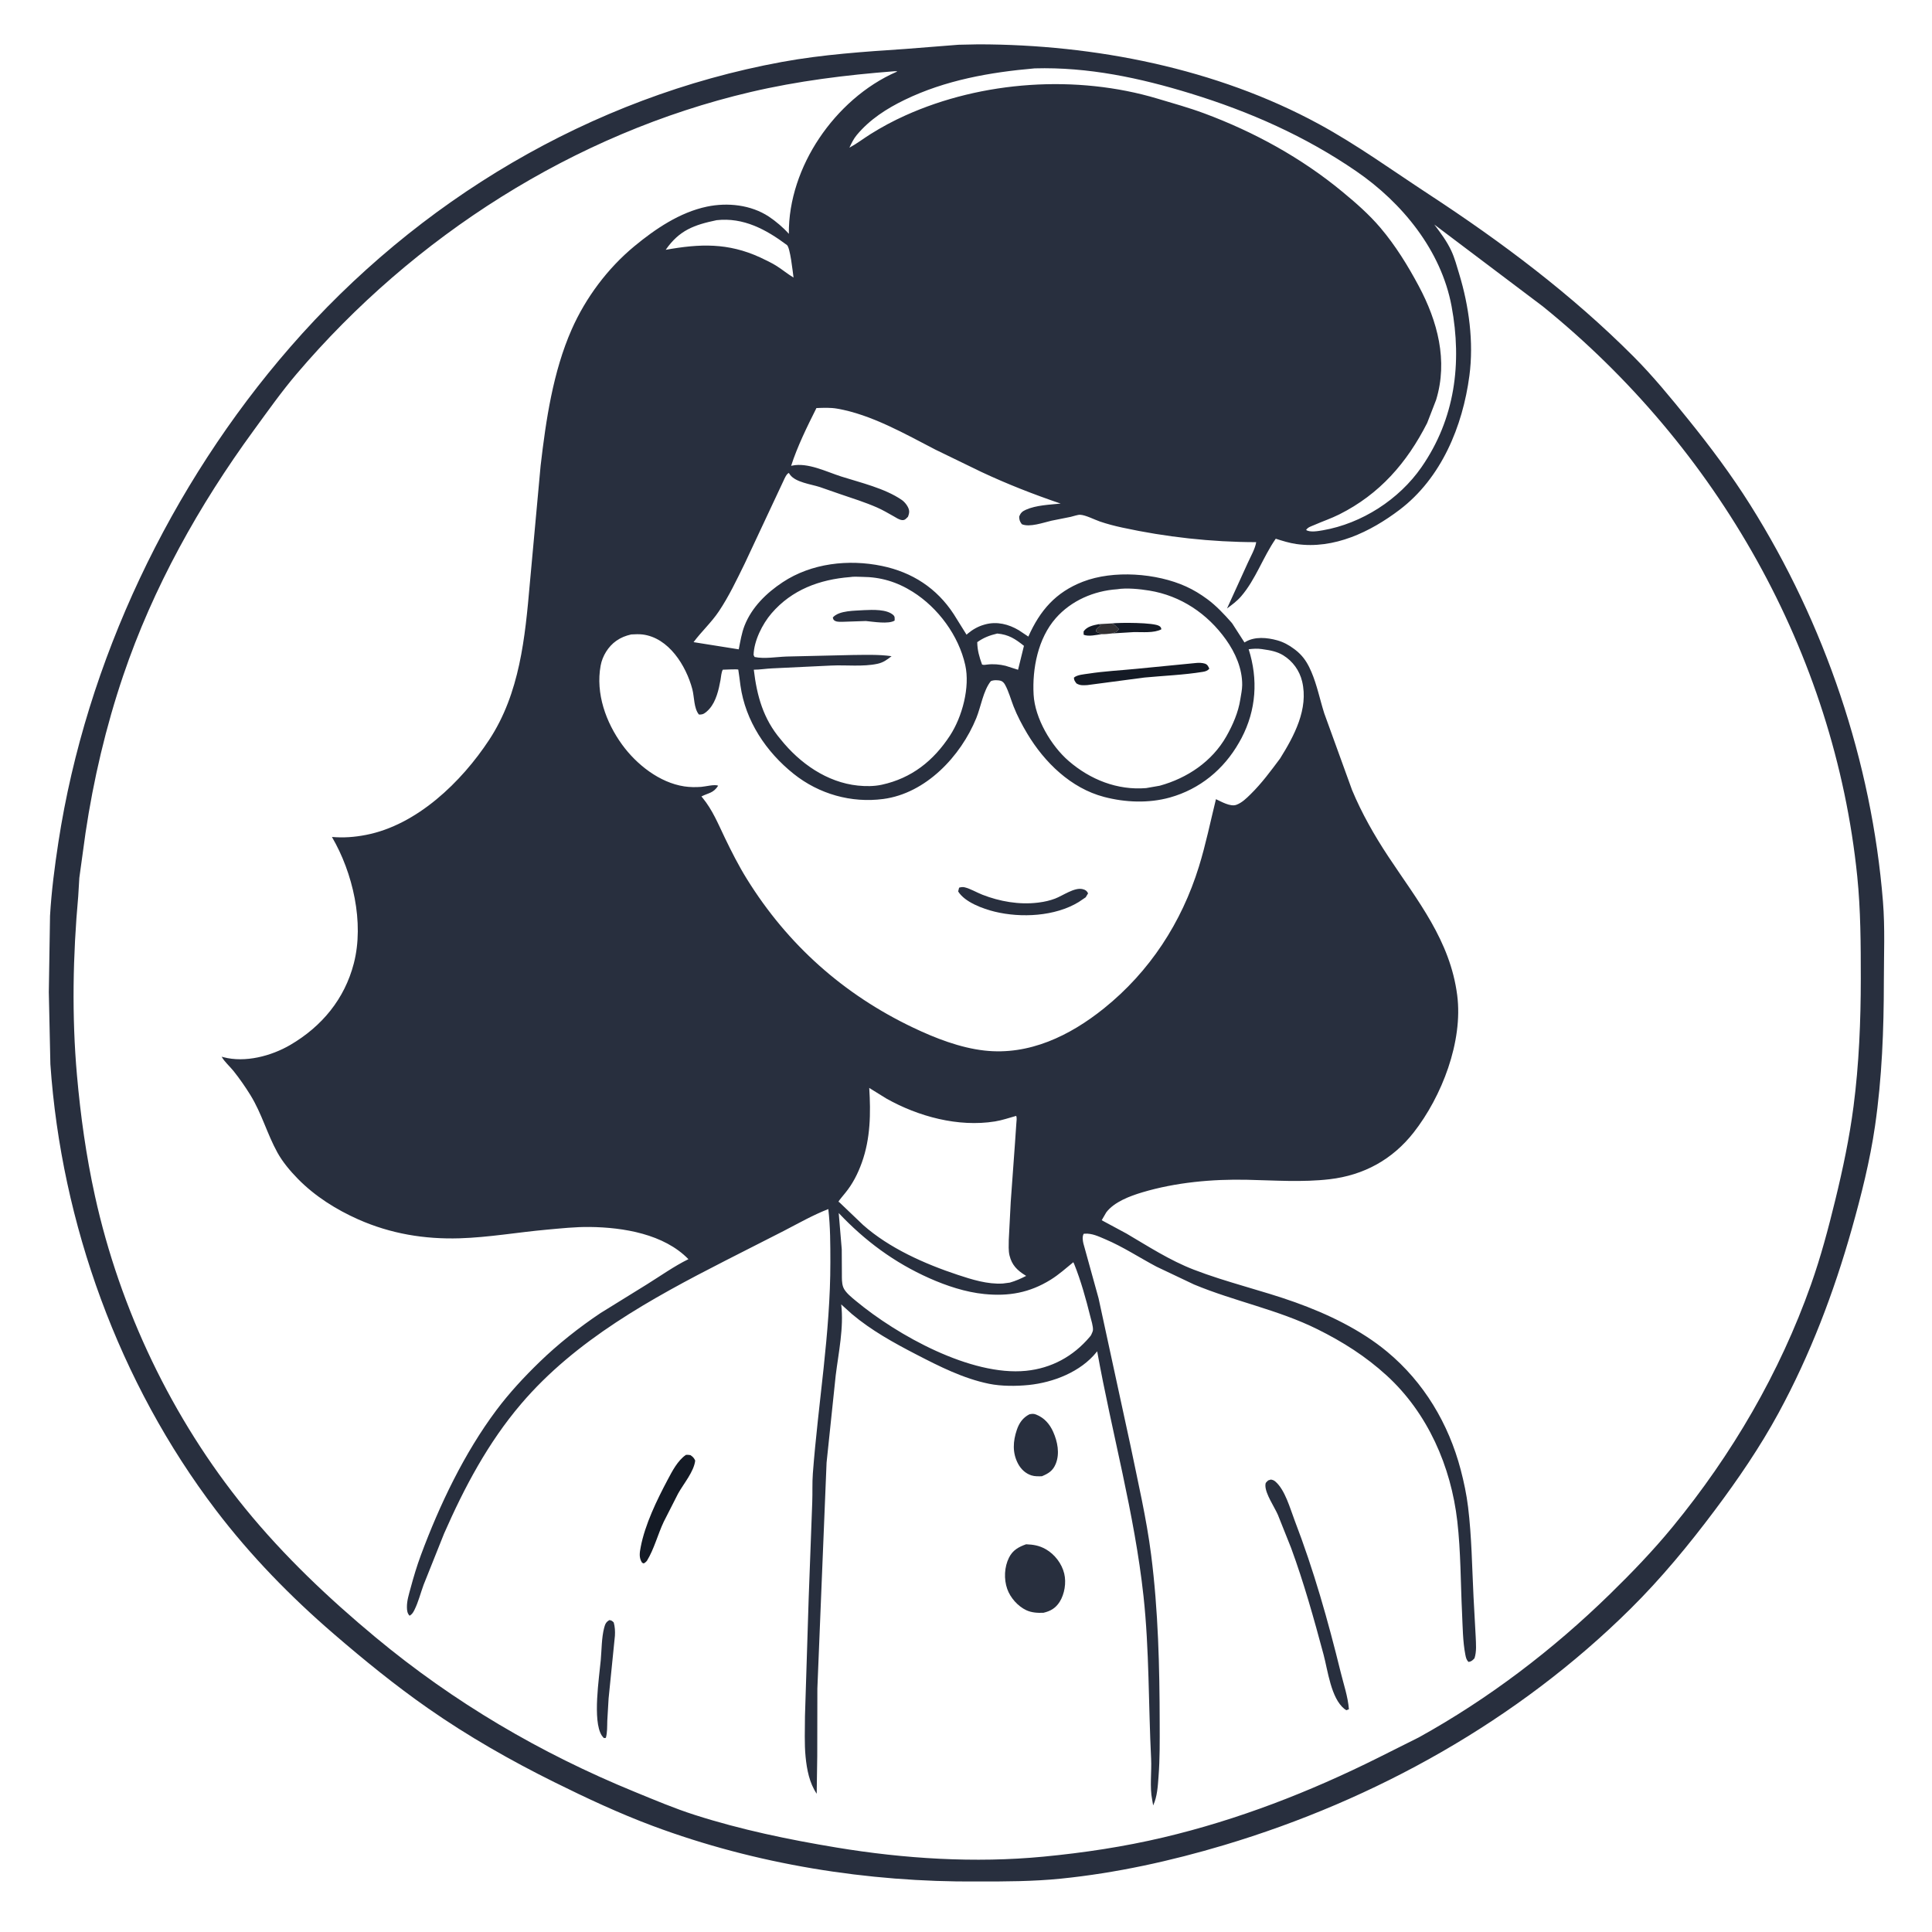 <?xml version="1.0" encoding="utf-8" ?>
<svg xmlns="http://www.w3.org/2000/svg" xmlns:xlink="http://www.w3.org/1999/xlink" width="512" height="512">
	<path fill="#282F3E" transform="scale(0.667 0.667)" d="M380.84 17.781L388.753 17.615C434.863 17.66 483.313 27.161 524.051 49.312C539.181 57.54 553.349 67.811 567.75 77.239C596.779 96.246 624.437 117.009 648.991 141.619C656.784 149.429 663.838 158.068 670.764 166.641C679.586 177.564 687.914 188.692 695.4 200.598C725.059 247.767 743.639 302.596 748.128 358.161C748.971 368.606 748.495 379.383 748.487 389.86C748.473 409.222 747.754 428.158 744.98 447.358C742.999 461.073 739.506 474.952 735.746 488.281C728.6 513.612 719.219 538.256 706.642 561.414C699.312 574.911 690.564 587.709 681.365 599.987C671.051 613.753 660.077 627.064 647.84 639.188C603.095 683.515 546.53 715.101 486.375 733.084C465.224 739.407 443.444 744.202 421.461 746.424C410.507 747.531 399.316 747.565 388.312 747.546C344.76 747.872 300.242 740.73 259.374 725.478C246.015 720.492 233.052 714.432 220.286 708.103C202.924 699.496 186.114 689.924 170.206 678.833C157.123 669.711 144.72 659.615 132.648 649.211C115.466 634.403 99.567 618.108 85.818 600.041C47.318 549.45 24.382 486.132 20.015 422.812L19.397 394.18L19.877 363.896C20.436 354.153 21.73 344.195 23.21 334.556C34.228 262.803 67.73 192.588 115.339 137.874C165.94 79.72 234.642 38.56 310.688 24.608C326.862 21.641 343.471 20.535 359.861 19.436L380.84 17.781ZM355.345 28.312C336.148 29.782 316.997 32.167 298.232 36.562C228.155 52.979 164.318 93.913 117.843 148.567C111.833 155.635 106.298 163.474 100.823 170.968C79.09 200.712 60.778 233.48 48.938 268.463C42.055 288.799 37.146 309.739 33.975 330.962L31.523 348.75L31.081 356.069C28.955 379.616 28.492 403.583 30.575 427.166C32.007 443.384 34.224 459.265 37.727 475.18C47.621 520.13 68.395 563.72 97.486 599.409C112.793 618.188 130.606 635.075 149.215 650.535C180.395 676.44 214.645 696.572 252.14 711.918C260.04 715.151 267.859 718.48 276 721.087C294.388 726.978 313.364 730.912 332.388 734.061C359.303 738.517 387.339 740.287 414.551 737.681C430.617 736.142 446.534 733.75 462.249 730.033C491.922 723.016 520.349 711.963 547.585 698.373L563.719 690.293C591.436 674.963 616.922 655.544 639.568 633.446C648.307 624.919 656.797 616.106 664.554 606.662C688.143 577.941 707.124 545.456 719.541 510.375C723.445 499.346 726.425 488.107 729.196 476.754C732.185 464.51 734.809 452.116 736.435 439.608C738.612 422.868 739.324 405.672 739.324 388.799C739.324 375.354 739.284 361.569 737.917 348.192C728.828 259.245 682.219 177.709 612.949 121.703L569.872 89.216C572.369 92.505 574.849 95.84 576.61 99.597C577.973 102.506 578.832 105.783 579.766 108.856C583.661 121.681 585.585 135.922 583.817 149.272C581.15 169.403 572.666 189.964 556.068 202.552C544.472 211.346 530.033 218.296 515.082 216.155C512.279 215.754 509.567 214.898 506.877 214.042C501.803 221.341 498.933 230.183 493.122 236.932C491.498 238.817 489.505 240.282 487.517 241.754L495.728 223.721C496.84 221.213 498.697 218.067 499.111 215.408C481.328 215.392 463.239 213.39 445.867 209.612C442.885 208.964 439.921 208.201 437.033 207.214C434.872 206.475 431.363 204.632 429.176 204.526C428.183 204.478 426.414 205.143 425.398 205.358L417.759 206.886C414.615 207.615 409.023 209.628 405.984 208.27C405.173 207.161 405.016 206.683 404.926 205.312C405.486 203.793 406.135 203.188 407.592 202.533C411.643 200.712 417.024 200.53 421.416 200.081C410.607 196.407 400.161 192.319 389.824 187.47L371.641 178.64C359.572 172.384 346.135 164.695 332.625 162.364C329.885 161.892 327.148 162.026 324.382 162.129C320.734 169.415 316.813 177.345 314.326 185.088L314.724 184.996C320.985 183.673 328.405 187.471 334.287 189.34C341.987 191.786 351.547 194.012 358.25 198.606C359.485 199.452 360.808 201.132 361.153 202.592C361.381 203.558 361.085 204.413 360.761 205.312C359.978 206.048 359.604 206.733 358.426 206.638C357.263 206.545 355.996 205.649 354.981 205.078C352.829 203.866 350.707 202.616 348.441 201.623C343.788 199.584 338.622 197.955 333.804 196.318L325.688 193.498C322.189 192.37 316.095 191.642 313.885 188.606L313.422 187.911C312.479 188.26 311.732 190.09 311.302 191.012L295.86 223.964C292.699 230.393 289.615 236.924 285.619 242.889C282.608 247.383 278.741 250.864 275.566 255.136L293.517 257.992C294.149 254.841 294.646 251.575 295.824 248.574C298.698 241.258 304.523 235.597 310.975 231.327C322.425 223.749 337.165 222.107 350.411 224.862C362.456 227.366 372.198 233.686 378.936 244.013L384.022 252.169L384.58 251.681C386.399 250.147 388.653 248.867 390.938 248.229L391.428 248.088C396.079 246.82 400.722 247.987 404.773 250.392L408.578 252.928C413.2 242.538 419.461 235.295 430.254 231.119C442.381 226.427 459.51 227.7 471.228 233.018C474.263 234.395 476.996 236.077 479.67 238.046C483.24 240.676 486.366 244.028 489.291 247.339L489.64 247.779L494.454 255.264L494.893 254.997C498.623 252.842 503.416 253.296 507.429 254.402C509.881 255.078 512.119 256.285 514.135 257.812L514.605 258.161C515.287 258.676 515.904 259.224 516.508 259.829C518.574 261.899 519.886 264.259 521.026 266.922C523.28 272.188 524.417 277.965 526.147 283.415L537.196 313.894C541.02 323.093 546.101 332.011 551.595 340.313C563.271 357.958 576.171 373.646 578.974 395.438C581.339 413.817 572.856 435.671 561.675 449.946C553.228 460.731 541.836 466.941 528.298 468.527C517.441 469.8 506.333 468.976 495.434 468.744C481.605 468.45 467.127 469.774 453.848 473.738C449.008 475.183 442.706 477.519 439.539 481.688L437.725 484.819L447.562 490.111C456.318 495.265 464.779 500.774 474.306 504.455C487.468 509.541 501.263 512.651 514.529 517.4C527.385 522.002 540.612 528.309 551.175 537.093C565.76 549.221 575.554 565.65 580.359 583.939C581.63 588.776 582.692 593.809 583.294 598.778C584.738 610.679 584.859 622.548 585.458 634.5L586.316 650.221C586.422 653.023 586.741 656.189 585.833 658.875C585.023 659.707 584.693 660.113 583.5 660.325C582.611 659.523 582.426 658.551 582.204 657.424C581.18 652.224 581.153 646.207 580.897 640.875C580.315 628.728 580.402 616.532 579.014 604.425C576.518 582.638 567.264 561.419 550.937 546.499C542.591 538.873 533.52 533.129 523.418 528.116C507.77 520.349 490.461 517.042 474.407 510.346L459.487 503.262C452.606 499.616 446.236 495.372 439.032 492.328C436.45 491.236 433.935 489.991 431.051 490.16L430.571 490.214C429.943 491.261 430.184 492.906 430.453 494.053L436.475 515.812L449.161 574.355C452.11 588.734 455.506 603.186 457.365 617.753C460.206 640.019 460.719 662.238 460.764 684.653C460.779 691.889 460.851 698.656 460.304 705.887C460.02 709.637 459.803 713.869 458.167 717.324L457.779 715.066C456.751 710.061 457.618 703.932 457.358 698.756C456.282 677.325 456.649 655.546 454.337 634.206C450.772 601.312 441.774 569.369 435.928 536.888L435.694 537.186C429.402 545.052 418.535 549.279 408.74 550.278C403.795 550.782 397.818 550.796 392.96 549.802C382.78 547.721 373.282 542.927 364.125 538.187C355.15 533.542 346.189 528.609 338.438 522.061L334.227 518.263C335.311 527.514 333.18 537.271 332.04 546.478L328.412 581.115L326.432 629.554L324.753 670.875L324.708 697.68L324.487 712.687C321.583 708.38 320.582 703.121 320.075 698.018C319.549 692.718 319.83 687.181 319.828 681.855L321.299 635.1L322.72 596.843C322.871 593.065 322.672 589.231 322.956 585.467C325.075 557.37 329.938 529.74 329.918 501.478C329.913 494.399 329.915 487.428 329.106 480.381C322.946 482.781 317.185 486.079 311.314 489.111L288.124 500.911C258.779 515.911 228.704 532.376 207.028 557.812C193.895 573.225 184.529 590.898 176.429 609.336L168.299 629.686C167.1 632.944 166.243 636.457 164.702 639.572C164.168 640.652 163.779 641.324 162.75 641.959C161.839 641.068 161.703 639.898 161.678 638.643C161.626 636.018 162.463 633.462 163.138 630.956C164.335 626.514 165.63 622.175 167.233 617.859C174.64 597.917 184.471 577.316 197.246 560.25C202.356 553.424 208.199 547.131 214.312 541.2C221.666 534.065 230.065 527.408 238.585 521.712L257.021 510.304C262.376 506.971 267.889 503.051 273.522 500.29C263.825 490.315 247.716 487.652 234.329 487.497C228.612 487.431 222.899 488.057 217.216 488.569C205.725 489.604 194.141 491.649 182.625 491.999C168.66 492.424 155.188 490.182 142.372 484.5C133.585 480.604 125.161 475.299 118.401 468.421C115.362 465.329 112.299 461.702 110.203 457.9C106.121 450.496 104.003 442.411 99.516 435.134C97.5 431.866 95.209 428.569 92.812 425.562C91.379 423.764 89.137 421.819 88.069 419.846L88.777 420.038C97.395 422.321 107.785 419.584 115.328 415.173C127.846 407.851 136.899 396.953 140.567 382.819C144.789 366.553 140.191 346.738 131.883 332.538C136.554 332.927 140.798 332.616 145.382 331.729C165.7 327.797 183.355 310.674 194.352 293.957C206.543 275.425 208.627 253.287 210.511 231.8L214.794 185.062C216.901 166.94 219.727 147.666 227.149 130.867C232.704 118.291 241.438 106.597 252.033 97.839C260.39 90.931 270.127 84.344 280.898 82.093C289.089 80.382 298.369 81.372 305.479 86.061C308.188 87.848 311.282 90.484 313.426 92.913C313.277 79.495 318.055 66.034 325.484 54.938C333.002 43.708 343.765 33.944 356.253 28.519L356.398 28.29L355.345 28.312ZM250.781 252.076C248.541 252.611 246.785 253.263 244.866 254.604C241.667 256.841 239.34 260.638 238.641 264.469C236.618 275.541 240.73 286.995 247.199 295.888C252.915 303.746 262.008 310.94 271.84 312.443C274.079 312.785 276.341 312.801 278.597 312.641C280.231 312.526 284.065 311.513 285.33 312.188C283.416 315.176 281.524 314.994 278.686 316.444L279.139 316.985C283.089 321.791 285.301 327.268 287.966 332.812C290.647 338.389 293.513 344.028 296.777 349.285C312.954 375.339 335.146 395.121 362.817 408.299C371.599 412.482 381.438 416.311 391.148 417.402C408.875 419.394 425.095 411.518 438.618 400.647C456.807 386.025 469.453 366.596 476.347 344.329C479.089 335.474 480.902 326.504 483.118 317.526C485.231 318.497 488.871 320.654 491.256 319.756C493.479 318.918 495.21 317.199 496.876 315.564C501.299 311.223 504.913 306.3 508.61 301.348C514.192 292.412 519.967 281.657 517.359 270.741C516.323 266.405 513.614 262.679 509.831 260.355C507.415 258.871 504.697 258.366 501.938 257.984L501.279 257.883C499.491 257.619 497.891 257.755 496.114 257.951C499.92 269.913 499.128 282.089 493.271 293.266L492.273 295.06C486.217 305.699 476.714 313.531 464.846 316.851C456.399 319.215 447.101 318.841 438.677 316.633C425.498 313.178 414.973 302.912 408.136 291.461C406.105 288.06 404.117 284.297 402.682 280.606C401.612 277.855 400.757 274.65 399.336 272.078C398.995 271.46 398.445 270.779 397.755 270.539C396.688 270.168 394.674 270.124 393.662 270.649C390.651 274.435 389.742 280.785 387.901 285.308C381.719 300.492 367.844 315.228 350.932 317.453C338.2 319.129 325.393 315.49 315.358 307.487C304.39 298.741 296.151 286.435 294.189 272.333C294.089 271.617 293.397 266.088 293.33 266.041C292.982 265.799 288.008 266.078 287.166 266.085C286.553 267.277 286.511 268.859 286.271 270.18C285.579 273.996 284.507 278.664 281.875 281.629C281.199 282.391 280.036 283.554 279 283.793C278.394 283.934 278.255 283.903 277.688 283.895C275.639 281.398 275.893 276.9 275.071 273.815C272.585 264.479 265.716 253.364 255.269 252.085C253.8 251.905 252.257 252.015 250.781 252.076ZM337.712 229.283C325.602 230.247 314.608 234.314 306.536 243.696C302.908 247.914 299.551 254.622 299.414 260.245L299.812 261.031C303.685 261.871 308.607 260.975 312.586 260.85L338.641 260.245C343.839 260.21 349.078 259.981 354.236 260.716C352.391 262.157 350.953 263.238 348.602 263.742C342.865 264.97 336.234 264.161 330.361 264.43L306.798 265.553C304.367 265.656 301.926 266.077 299.499 266.087C300.728 276.481 303.255 285.624 310.162 293.753C317.753 303.233 328.522 310.856 340.879 312.128C343.978 312.447 347.312 312.449 350.361 311.784C362.165 309.207 370.854 302.336 377.438 292.269C382.296 284.84 385.48 273.039 383.503 264.213C380.886 252.527 372.742 241.481 362.639 235.129C356.353 231.178 349.922 229.245 342.521 229.201C341.001 229.192 339.189 229.016 337.712 229.283ZM443.828 234.12C434.627 234.744 425.614 238.632 419.478 245.608C412.422 253.63 410.091 265.612 410.671 276C411.196 285.399 417.6 296.296 424.601 302.348C433.164 309.751 443.951 314.057 455.364 313.124L460.782 312.179C471.7 309.176 481.591 302.562 487.277 292.52C489.819 288.029 492.008 283.003 492.795 277.875C493.081 276.008 493.527 274.085 493.545 272.191C493.606 265.651 490.815 259.337 487.095 254.121C479.751 243.824 469.141 236.676 456.603 234.644C452.834 234.033 447.632 233.49 443.828 234.12ZM345.364 432.253C345.989 442.285 345.867 452.331 342.422 461.919C340.845 466.311 338.79 470.371 335.826 473.987C335.531 474.347 333.151 477.204 333.164 477.375C333.18 477.566 333.44 477.64 333.577 477.772L342.938 486.717C353.342 495.94 367.448 502.182 380.506 506.51C386.211 508.401 392.364 510.331 398.438 509.967L401.237 509.6C403.56 508.926 405.573 508.037 407.723 506.932L407.403 506.739C404.154 504.723 402.044 502.654 401.105 498.846C400.622 496.883 400.795 494.655 400.802 492.638L401.579 477.562L403.276 454.125L403.809 446.336C403.858 445.448 404.105 444.154 403.74 443.361C400.989 444.123 398.13 445.117 395.314 445.568C380.713 447.909 364.852 443.617 352.139 436.455L345.364 432.253ZM333.236 481.966L334.443 496.383L334.493 506.073C334.505 507.833 334.408 509.713 335.017 511.397C335.762 513.46 338.472 515.554 340.13 516.931C356.492 530.514 385.76 546.817 407.625 544.65C417.766 543.646 426.434 538.914 432.982 531.154L433.485 530.511C433.691 529.98 434.184 529.097 434.238 528.562C434.394 527.032 433.545 524.457 433.176 522.971C431.473 516.126 429.435 508.773 426.799 502.244L426.453 501.501C423.524 503.887 420.677 506.451 417.457 508.448C409.081 513.643 400.802 515.103 391.103 514.142C383.646 513.403 376.025 510.872 369.222 507.84C355.319 501.645 343.657 493.01 333.236 481.966ZM411.081 27.165C393.333 28.707 375.573 31.843 359.415 39.683C352.249 43.16 345.582 47.446 340.427 53.621C339.138 55.165 338.33 56.872 337.482 58.676C340.444 57.084 343.06 55.048 345.899 53.267C350.348 50.476 354.874 48.052 359.657 45.894C390.214 32.106 427.794 29.569 459.942 39.205C466.177 41.074 472.348 42.776 478.463 45.046C498.214 52.381 517.051 62.712 533.306 76.148C538.73 80.632 543.901 85.123 548.471 90.511C554.45 97.561 559.365 105.536 563.708 113.672C571.165 127.639 575.366 143.282 570.593 158.876L567.029 168.076C558.983 183.907 548.16 196.327 532.139 204.373C528.898 206.001 525.44 207.15 522.127 208.611C520.881 209.16 519.705 209.418 518.941 210.562C520.432 211.622 523.827 210.998 525.615 210.688C541.021 208.012 555.837 198.506 564.776 185.624C578.111 166.406 580.946 144.273 576.73 121.639C572.603 99.488 557.115 80.552 538.857 68.023C518.558 54.093 496.542 44.363 473.062 37.148C452.889 30.949 432.297 26.568 411.081 27.165ZM284.735 87.479C275.79 89.353 269.891 91.467 264.494 99.256C278.064 96.819 289.198 96.407 302.003 102.266C304.245 103.345 306.565 104.398 308.664 105.74C310.917 107.18 312.994 108.915 315.288 110.28C314.952 107.941 313.969 98.329 312.644 97.34C304.331 91.139 295.405 86.316 284.735 87.479ZM396.219 251.714C393.209 252.434 390.838 253.318 388.273 255.144C388.339 258.422 389.071 260.968 390.191 264.037C390.933 264.281 391.419 264.146 392.177 264.048C394.585 263.736 397.191 263.962 399.546 264.536L404.49 266.112L406.83 256.602C403.333 253.826 400.792 252.129 396.219 251.714Z"/>
	<path fill="#141A25" transform="scale(0.667 0.667)" d="M437.696 251.966C435.63 252.246 432.469 253.007 430.546 252.188L430.536 250.875C431.857 248.915 434.389 248.415 436.563 247.986L437.374 248.54L436.852 248.905C436.31 249.29 435.935 249.689 435.525 250.216L435.599 251.062L435.975 251.206L437.696 251.966Z"/>
	<path fill="#1F1D1F" fill-opacity="0.91" transform="scale(0.667 0.667)" d="M436.563 247.986L441.718 247.697C442.732 248.185 443.015 248.354 443.737 249.188L444.523 249.938C443.669 251.369 443.252 251.09 441.894 251.669C440.477 251.847 439.126 252.002 437.696 251.966L435.975 251.206L435.599 251.062L435.525 250.216C435.935 249.689 436.31 249.29 436.852 248.905L437.374 248.54L436.563 247.986Z"/>
	<path fill="#141A25" transform="scale(0.667 0.667)" d="M441.718 247.697C444.722 247.323 458.622 247.27 460.661 248.758C461.232 249.176 461.277 249.332 461.438 250.026C458.514 251.593 453.863 251.091 450.594 251.136L441.894 251.669C443.252 251.09 443.669 251.369 444.523 249.938L443.737 249.188C443.015 248.354 442.732 248.185 441.718 247.697Z"/>
	<path fill="#141A25" transform="scale(0.667 0.667)" d="M475.218 263.416C476.246 263.289 477.704 263.348 478.688 263.66C479.749 263.996 480.073 264.755 480.48 265.688C479.799 266.492 478.976 266.761 477.938 266.931C470.323 268.18 462.376 268.465 454.688 269.199L432.015 272.198C430.342 272.284 429.177 272.429 427.688 271.533C427.046 270.625 426.747 270.374 426.68 269.241C427.962 268.075 430.809 267.904 432.517 267.64C438.811 266.67 445.145 266.367 451.467 265.739L475.218 263.416Z"/>
	<path fill="#282F3E" transform="scale(0.667 0.667)" d="M343.387 242.414C346.681 242.279 352.451 241.989 354.98 244.435C355.635 245.068 355.431 245.693 355.456 246.562C353.094 248.07 346.912 247.012 344.018 246.742L335.044 247.043C334.114 247.052 332.737 247.157 331.875 246.735C331.107 246.358 331.112 246.106 330.884 245.348C333.385 242.462 339.712 242.699 343.387 242.414Z"/>
	<path fill="#282F3E" transform="scale(0.667 0.667)" d="M381.067 352.688C381.784 352.466 382.507 352.362 383.25 352.539C385.534 353.082 388.113 354.628 390.352 355.5C397.229 358.178 404.932 359.53 412.31 358.639L412.875 358.564C415.032 358.291 417.15 357.805 419.187 357.038C422.257 355.881 426.885 352.479 430.125 353.262C431.262 353.537 431.82 353.936 432.313 354.938L431.364 356.516L428.589 358.392C419.181 364.13 405.678 364.773 395.204 362.217C390.521 361.075 383.313 358.452 380.695 354.188L381.067 352.688Z"/>
	<path fill="#282F3E" transform="scale(0.667 0.667)" d="M242.146 643.687C243.066 643.851 243.153 643.977 243.845 644.625C244.335 646.369 244.419 648.127 244.317 649.932L241.802 674.889L241.284 683.739C241.218 685.986 241.317 688.317 240.718 690.492L239.941 690.562C239.623 690.222 239.313 689.896 239.062 689.501C235.372 683.673 238.068 666.479 238.692 659.589C239.063 655.492 239.003 650.642 240.059 646.688C240.45 645.223 240.831 644.396 242.146 643.687Z"/>
	<path fill="#141A25" transform="scale(0.667 0.667)" d="M272.505 578.062C273.158 577.97 273.663 578.055 274.312 578.139C275.329 578.842 275.693 579.194 276.216 580.312C275.707 584.728 271.596 589.509 269.438 593.385L263.717 604.624C261.351 609.631 259.922 615.398 257.063 620.091C256.65 620.62 256.346 620.826 255.794 621.188L255.112 620.896C253.783 618.921 254.142 616.887 254.562 614.672C256.253 605.746 260.991 595.985 265.239 587.989C267.071 584.54 269.238 580.311 272.505 578.062Z"/>
	<path fill="#282F3E" transform="scale(0.667 0.667)" d="M408.98 561.938C409.996 561.71 410.67 561.633 411.659 562.024C414.896 563.301 417.049 565.774 418.434 568.87C420.184 572.784 421.14 577.513 419.453 581.631C418.335 584.36 416.585 585.45 413.949 586.542C412.564 586.565 411.143 586.625 409.807 586.199C407.451 585.448 405.63 583.71 404.485 581.552C402.175 577.196 402.47 572.632 404.007 568.093C404.926 565.378 406.395 563.267 408.98 561.938Z"/>
	<path fill="#282F3E" transform="scale(0.667 0.667)" d="M503.883 588.188L504.942 587.854C505.687 588 506.133 588.135 506.723 588.641C510.597 591.965 512.571 599.36 514.383 604.081C522.004 623.937 527.6 643.751 532.67 664.384C533.883 669.322 535.528 674.008 535.948 679.11L534.938 679.503L534.118 678.956C528.81 674.659 527.577 663.745 525.868 657.371C522.035 643.082 518.072 628.892 512.965 614.991L507.721 601.854C506.332 598.687 502.793 593.611 502.76 590.25C502.749 589.056 503.06 588.973 503.883 588.188Z"/>
	<path fill="#282F3E" transform="scale(0.667 0.667)" d="M407.698 613.566C410.581 613.683 412.927 614.068 415.475 615.513C419.023 617.526 421.873 621.217 422.837 625.227C423.701 628.818 422.98 633.344 421.007 636.451C419.423 638.944 417.406 640.124 414.595 640.778C412.31 640.889 409.878 640.749 407.779 639.768C404.433 638.205 401.417 634.822 400.187 631.312C398.813 627.388 399.03 622.59 400.894 618.869C402.389 615.886 404.7 614.635 407.698 613.566Z"/>
</svg>
